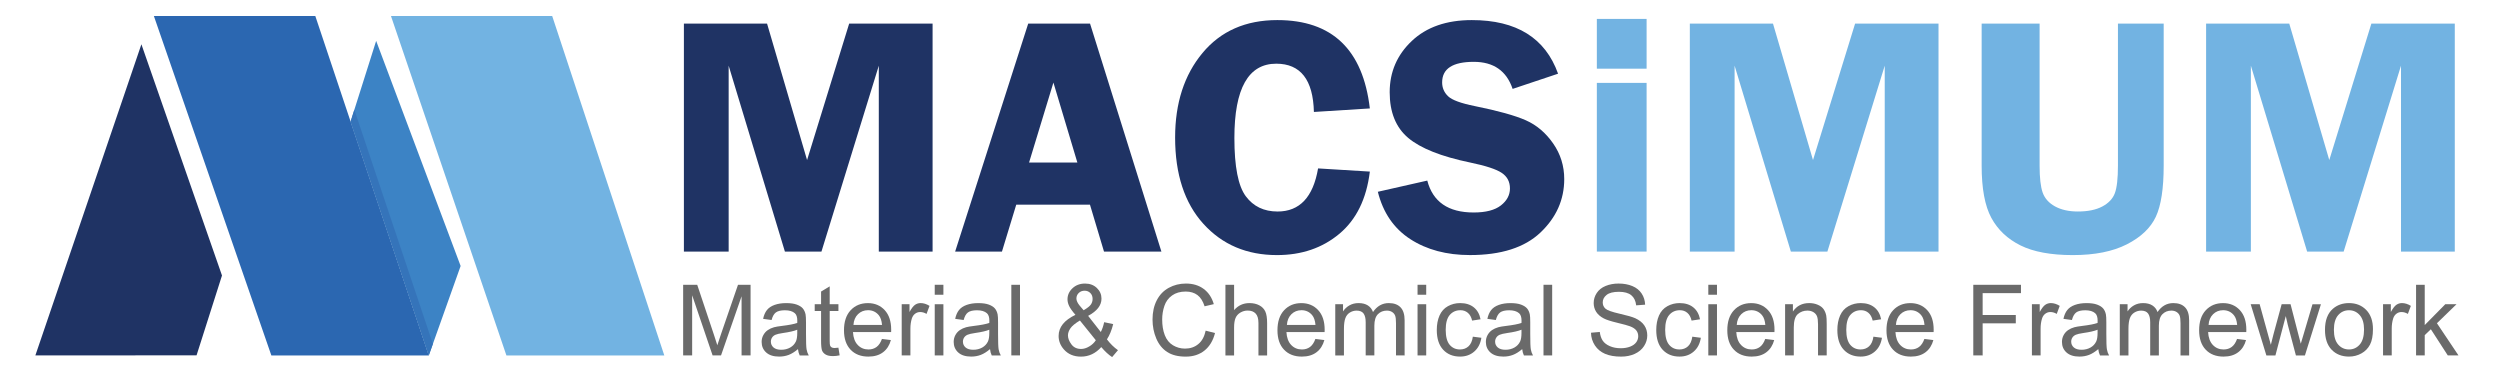 <?xml version="1.0" encoding="utf-8"?>
<!-- Generator: Adobe Illustrator 16.0.0, SVG Export Plug-In . SVG Version: 6.00 Build 0)  -->
<!DOCTYPE svg PUBLIC "-//W3C//DTD SVG 1.1//EN" "http://www.w3.org/Graphics/SVG/1.1/DTD/svg11.dtd">
<svg version="1.1" id="Layer_1" xmlns="http://www.w3.org/2000/svg" xmlns:xlink="http://www.w3.org/1999/xlink" x="0px" y="0px"
	 width="175px" height="26px" viewBox="0 0 175 26" enable-background="new 0 0 175 26" xml:space="preserve">
<polyline fill="#3C83C5" points="26.331,2.861 32.244,18.619 30.015,24.881 24.542,8.512 "/>
<polyline fill="#72B3E2" points="27.367,1.119 38.653,1.119 46.501,24.881 35.449,24.881 "/>
<path fill="#1F3364" d="M13.759,24.873l1.78-5.588c0,0-5.64-16.185-5.641-16.185c-0.209,0.626-0.281,0.831-7.423,21.78"/>
<polyline fill="#2B67B1" points="10.771,1.119 22.071,1.119 30.015,24.881 18.995,24.881 "/>
<polyline fill="#3574BA" points="24.542,8.512 24.803,7.677 30.302,24.072 30.015,24.881 "/>
<g>
	<path fill="#1F3364" d="M54.943,17.61L51.006,4.598V17.61h-3.133V1.652h5.821l2.801,9.552l2.947-9.552h5.839V17.61h-3.765V4.598
		L57.502,17.61H54.943z"/>
	<path fill="#1F3364" d="M76.303,1.652l4.995,15.958H77.28l-0.983-3.285h-5.159l-1.001,3.285h-3.277l5.115-15.958H76.303z
		 M72.034,11.379h3.382l-1.677-5.6L72.034,11.379z"/>
	<path fill="#1F3364" d="M95.889,7.591l-3.916,0.246c-0.055-2.252-0.934-3.379-2.637-3.379c-1.952,0-2.929,1.734-2.929,5.203
		c0,2.003,0.266,3.361,0.797,4.075c0.53,0.713,1.272,1.07,2.226,1.07c1.546,0,2.491-1.006,2.835-3.017l3.624,0.222
		c-0.233,1.91-0.945,3.361-2.134,4.355s-2.644,1.49-4.366,1.49c-2.112,0-3.829-0.729-5.15-2.186s-1.981-3.473-1.981-6.045
		c0-2.408,0.639-4.38,1.917-5.916s3.024-2.303,5.238-2.303C93.247,1.406,95.405,3.468,95.889,7.591z"/>
	<path fill="#1F3364" d="M109.065,5.159l-3.181,1.064c-0.428-1.263-1.333-1.894-2.718-1.894c-1.478,0-2.216,0.479-2.216,1.438
		c0,0.382,0.139,0.706,0.415,0.97c0.275,0.265,0.9,0.495,1.873,0.69c1.627,0.329,2.817,0.66,3.573,0.995
		c0.755,0.335,1.391,0.875,1.908,1.619c0.519,0.744,0.777,1.576,0.777,2.496c0,1.441-0.556,2.688-1.665,3.741
		c-1.109,1.052-2.755,1.577-4.936,1.577c-1.635,0-3.026-0.372-4.176-1.116c-1.148-0.744-1.905-1.849-2.271-3.314l3.461-0.783
		c0.389,1.489,1.47,2.233,3.243,2.233c0.855,0,1.493-0.166,1.914-0.497c0.42-0.331,0.63-0.727,0.63-1.187
		c0-0.468-0.191-0.83-0.572-1.087c-0.382-0.257-1.117-0.499-2.206-0.725c-2.032-0.421-3.479-0.996-4.344-1.725
		c-0.864-0.729-1.296-1.794-1.296-3.197c0-1.418,0.516-2.614,1.548-3.589c1.031-0.974,2.431-1.461,4.198-1.461
		C106.156,1.406,108.17,2.657,109.065,5.159z"/>
	<path fill="#72B3E2" d="M115.262,1.324v3.484h-3.483V1.324H115.262z M115.262,5.802V17.61h-3.483V5.802H115.262z"/>
	<path fill="#72B3E2" d="M125.36,17.61l-3.938-13.013V17.61h-3.134V1.652h5.821l2.801,9.552l2.947-9.552h5.839V17.61h-3.765V4.598
		l-4.014,13.013H125.36z"/>
	<path fill="#72B3E2" d="M151.458,1.652v9.938c0,1.605-0.184,2.8-0.55,3.583s-1.042,1.426-2.028,1.929s-2.247,0.754-3.782,0.754
		s-2.757-0.226-3.665-0.678s-1.588-1.095-2.04-1.929s-0.678-2.054-0.678-3.66V1.652h4.057v9.938c0,0.857,0.072,1.489,0.216,1.894
		c0.145,0.405,0.433,0.727,0.865,0.965c0.433,0.237,0.965,0.356,1.596,0.356c0.702,0,1.272-0.117,1.713-0.351
		c0.44-0.234,0.732-0.544,0.877-0.93c0.145-0.386,0.217-1.031,0.217-1.935V1.652H151.458z"/>
	<path fill="#72B3E2" d="M161.499,17.61l-3.938-13.013V17.61h-3.134V1.652h5.821l2.801,9.552l2.947-9.552h5.839V17.61h-3.765V4.598
		l-4.014,13.013H161.499z"/>
</g>
<g id="Material__x26__Chemical_Science_Framework_3_">
	<path fill="#6A6A6A" d="M47.82,24.88v-4.946h0.985l1.171,3.502c0.108,0.326,0.187,0.57,0.236,0.732
		c0.056-0.18,0.144-0.444,0.263-0.793l1.185-3.441h0.88v4.946H51.91v-4.141l-1.438,4.141h-0.59l-1.431-4.211v4.211H47.82z"/>
	<path fill="#6A6A6A" d="M55.858,24.438c-0.225,0.191-0.441,0.326-0.649,0.405s-0.432,0.118-0.67,0.118
		c-0.394,0-0.696-0.097-0.908-0.289c-0.211-0.191-0.317-0.438-0.317-0.736c0-0.176,0.04-0.336,0.12-0.481
		c0.08-0.145,0.184-0.262,0.313-0.349c0.129-0.088,0.275-0.154,0.437-0.199c0.119-0.032,0.299-0.063,0.54-0.092
		c0.49-0.059,0.852-0.128,1.083-0.209c0.002-0.083,0.003-0.136,0.003-0.158c0-0.248-0.057-0.422-0.172-0.523
		c-0.155-0.137-0.386-0.206-0.692-0.206c-0.286,0-0.497,0.051-0.633,0.15c-0.136,0.101-0.237,0.277-0.302,0.531l-0.594-0.081
		c0.054-0.254,0.143-0.459,0.267-0.615c0.124-0.156,0.302-0.277,0.536-0.361s0.505-0.126,0.813-0.126
		c0.306,0,0.554,0.035,0.746,0.107s0.332,0.163,0.422,0.271c0.09,0.109,0.153,0.247,0.189,0.414c0.02,0.104,0.03,0.29,0.03,0.56
		v0.81c0,0.565,0.013,0.922,0.039,1.071c0.025,0.15,0.077,0.294,0.153,0.431h-0.634C55.917,24.754,55.876,24.606,55.858,24.438z
		 M55.807,23.081c-0.22,0.09-0.551,0.167-0.992,0.229c-0.25,0.036-0.426,0.077-0.53,0.122s-0.184,0.11-0.24,0.197
		s-0.084,0.183-0.084,0.288c0,0.162,0.062,0.297,0.184,0.405c0.123,0.107,0.302,0.162,0.538,0.162c0.234,0,0.442-0.052,0.625-0.153
		c0.182-0.103,0.316-0.243,0.401-0.421c0.065-0.137,0.098-0.339,0.098-0.607V23.081z"/>
	<path fill="#6A6A6A" d="M58.689,24.337l0.087,0.536c-0.171,0.036-0.324,0.054-0.458,0.054c-0.221,0-0.392-0.034-0.513-0.104
		c-0.122-0.069-0.207-0.161-0.256-0.274c-0.049-0.114-0.074-0.353-0.074-0.718v-2.062h-0.445v-0.473h0.445v-0.887l0.604-0.364v1.251
		h0.611v0.473h-0.611v2.096c0,0.173,0.011,0.284,0.032,0.334c0.021,0.05,0.056,0.089,0.104,0.118s0.118,0.044,0.208,0.044
		C58.49,24.36,58.579,24.353,58.689,24.337z"/>
	<path fill="#6A6A6A" d="M61.736,23.726l0.627,0.078c-0.099,0.366-0.282,0.651-0.55,0.854s-0.61,0.304-1.026,0.304
		c-0.524,0-0.94-0.161-1.247-0.484c-0.307-0.322-0.461-0.775-0.461-1.358c0-0.603,0.155-1.07,0.466-1.403s0.713-0.499,1.208-0.499
		c0.479,0,0.871,0.163,1.174,0.489s0.456,0.785,0.456,1.376c0,0.036-0.001,0.09-0.003,0.162h-2.672
		c0.022,0.394,0.134,0.695,0.334,0.904s0.45,0.314,0.749,0.314c0.223,0,0.413-0.059,0.57-0.176
		C61.519,24.169,61.644,23.982,61.736,23.726z M59.742,22.744h2.001c-0.027-0.302-0.104-0.527-0.229-0.679
		c-0.193-0.233-0.444-0.351-0.752-0.351c-0.279,0-0.514,0.094-0.704,0.28S59.762,22.432,59.742,22.744z"/>
	<path fill="#6A6A6A" d="M63.119,24.88v-3.584h0.547v0.544c0.139-0.255,0.268-0.422,0.386-0.503s0.248-0.121,0.39-0.121
		c0.205,0,0.413,0.064,0.625,0.195l-0.209,0.563c-0.148-0.088-0.297-0.132-0.445-0.132c-0.133,0-0.252,0.04-0.358,0.12
		c-0.105,0.08-0.181,0.19-0.226,0.332c-0.067,0.216-0.101,0.452-0.101,0.709v1.876H63.119z"/>
	<path fill="#6A6A6A" d="M65.431,20.632v-0.698h0.607v0.698H65.431z M65.431,24.88v-3.584h0.607v3.584H65.431z"/>
	<path fill="#6A6A6A" d="M69.301,24.438c-0.225,0.191-0.441,0.326-0.649,0.405s-0.432,0.118-0.67,0.118
		c-0.394,0-0.696-0.097-0.908-0.289c-0.211-0.191-0.316-0.438-0.316-0.736c0-0.176,0.04-0.336,0.119-0.481
		c0.08-0.145,0.185-0.262,0.314-0.349c0.129-0.088,0.274-0.154,0.437-0.199c0.119-0.032,0.299-0.063,0.54-0.092
		c0.49-0.059,0.852-0.128,1.083-0.209c0.002-0.083,0.004-0.136,0.004-0.158c0-0.248-0.058-0.422-0.173-0.523
		c-0.155-0.137-0.386-0.206-0.691-0.206c-0.286,0-0.496,0.051-0.633,0.15c-0.136,0.101-0.236,0.277-0.302,0.531l-0.594-0.081
		c0.054-0.254,0.143-0.459,0.267-0.615c0.123-0.156,0.303-0.277,0.536-0.361c0.234-0.084,0.505-0.126,0.813-0.126
		c0.306,0,0.555,0.035,0.746,0.107c0.19,0.072,0.331,0.163,0.421,0.271c0.091,0.109,0.153,0.247,0.189,0.414
		c0.021,0.104,0.03,0.29,0.03,0.56v0.81c0,0.565,0.013,0.922,0.039,1.071c0.025,0.15,0.077,0.294,0.153,0.431h-0.635
		C69.359,24.754,69.318,24.606,69.301,24.438z M69.25,23.081c-0.221,0.09-0.551,0.167-0.992,0.229
		c-0.249,0.036-0.426,0.077-0.529,0.122s-0.184,0.11-0.24,0.197c-0.056,0.087-0.084,0.183-0.084,0.288
		c0,0.162,0.062,0.297,0.184,0.405c0.123,0.107,0.303,0.162,0.539,0.162c0.233,0,0.441-0.052,0.624-0.153
		c0.182-0.103,0.315-0.243,0.401-0.421c0.065-0.137,0.098-0.339,0.098-0.607V23.081z"/>
	<path fill="#6A6A6A" d="M70.793,24.88v-4.946H71.4v4.946H70.793z"/>
	<path fill="#6A6A6A" d="M77.089,24.296c-0.2,0.223-0.418,0.39-0.654,0.501s-0.492,0.167-0.767,0.167
		c-0.506,0-0.907-0.171-1.204-0.513c-0.241-0.278-0.361-0.591-0.361-0.935c0-0.306,0.099-0.582,0.295-0.828
		c0.197-0.246,0.491-0.463,0.883-0.649c-0.223-0.257-0.371-0.465-0.445-0.625c-0.074-0.159-0.111-0.313-0.111-0.462
		c0-0.297,0.116-0.555,0.349-0.774c0.233-0.22,0.526-0.329,0.88-0.329c0.337,0,0.613,0.104,0.828,0.311s0.322,0.455,0.322,0.746
		c0,0.47-0.312,0.871-0.935,1.204l0.887,1.131c0.102-0.198,0.181-0.428,0.236-0.688l0.631,0.135
		c-0.107,0.432-0.254,0.787-0.438,1.066c0.228,0.302,0.485,0.555,0.773,0.759l-0.409,0.482
		C77.603,24.837,77.35,24.604,77.089,24.296z M76.708,23.817l-1.114-1.381c-0.328,0.196-0.55,0.378-0.664,0.545
		c-0.115,0.168-0.173,0.334-0.173,0.498c0,0.2,0.08,0.408,0.24,0.624c0.159,0.216,0.386,0.324,0.678,0.324
		c0.183,0,0.371-0.057,0.565-0.171C76.435,24.144,76.591,23.997,76.708,23.817z M75.854,21.718c0.264-0.155,0.434-0.291,0.512-0.408
		c0.077-0.116,0.116-0.246,0.116-0.388c0-0.169-0.054-0.307-0.16-0.413c-0.107-0.107-0.24-0.16-0.4-0.16
		c-0.164,0-0.301,0.053-0.409,0.158c-0.109,0.105-0.164,0.235-0.164,0.388c0,0.077,0.02,0.157,0.06,0.241
		c0.039,0.085,0.098,0.174,0.177,0.269L75.854,21.718z"/>
	<path fill="#6A6A6A" d="M84.397,23.146l0.655,0.165c-0.138,0.538-0.385,0.948-0.741,1.23s-0.792,0.423-1.308,0.423
		c-0.533,0-0.967-0.108-1.301-0.325s-0.588-0.531-0.763-0.943c-0.174-0.411-0.262-0.854-0.262-1.326
		c0-0.515,0.099-0.964,0.296-1.348c0.196-0.384,0.477-0.675,0.84-0.874s0.764-0.299,1.2-0.299c0.494,0,0.91,0.126,1.248,0.378
		s0.572,0.606,0.705,1.063l-0.645,0.151c-0.114-0.359-0.281-0.622-0.499-0.786c-0.219-0.164-0.493-0.246-0.823-0.246
		c-0.381,0-0.698,0.091-0.953,0.273c-0.256,0.182-0.436,0.427-0.539,0.733c-0.104,0.308-0.154,0.624-0.154,0.95
		c0,0.421,0.061,0.788,0.184,1.102c0.122,0.313,0.313,0.548,0.571,0.703c0.259,0.155,0.539,0.233,0.841,0.233
		c0.366,0,0.677-0.105,0.932-0.317C84.136,23.876,84.308,23.562,84.397,23.146z"/>
	<path fill="#6A6A6A" d="M85.78,24.88v-4.946h0.607v1.774c0.284-0.328,0.642-0.492,1.073-0.492c0.266,0,0.496,0.052,0.692,0.156
		c0.195,0.104,0.335,0.249,0.42,0.434c0.084,0.185,0.126,0.452,0.126,0.804v2.271h-0.607v-2.271c0-0.304-0.065-0.525-0.197-0.663
		c-0.132-0.139-0.317-0.208-0.559-0.208c-0.18,0-0.349,0.047-0.508,0.14c-0.158,0.094-0.271,0.221-0.339,0.38
		c-0.067,0.16-0.102,0.381-0.102,0.661v1.961H85.78z"/>
	<path fill="#6A6A6A" d="M92.077,23.726l0.628,0.078c-0.099,0.366-0.282,0.651-0.55,0.854s-0.609,0.304-1.025,0.304
		c-0.524,0-0.94-0.161-1.247-0.484c-0.308-0.322-0.461-0.775-0.461-1.358c0-0.603,0.155-1.07,0.466-1.403s0.713-0.499,1.208-0.499
		c0.479,0,0.87,0.163,1.174,0.489s0.456,0.785,0.456,1.376c0,0.036-0.001,0.09-0.004,0.162H90.05
		c0.022,0.394,0.134,0.695,0.334,0.904s0.45,0.314,0.749,0.314c0.223,0,0.413-0.059,0.57-0.176S91.985,23.982,92.077,23.726z
		 M90.083,22.744h2.001c-0.026-0.302-0.104-0.527-0.229-0.679c-0.193-0.233-0.444-0.351-0.752-0.351
		c-0.279,0-0.514,0.094-0.704,0.28C90.209,22.182,90.104,22.432,90.083,22.744z"/>
	<path fill="#6A6A6A" d="M93.468,24.88v-3.584h0.544v0.503c0.112-0.175,0.262-0.316,0.448-0.423c0.188-0.107,0.399-0.16,0.638-0.16
		c0.266,0,0.483,0.055,0.653,0.165s0.29,0.265,0.359,0.462c0.283-0.418,0.652-0.627,1.106-0.627c0.355,0,0.629,0.098,0.82,0.295
		c0.191,0.196,0.287,0.5,0.287,0.909v2.46H97.72v-2.258c0-0.242-0.02-0.417-0.059-0.524c-0.04-0.106-0.111-0.192-0.215-0.258
		s-0.225-0.098-0.364-0.098c-0.252,0-0.461,0.083-0.628,0.251c-0.166,0.168-0.249,0.436-0.249,0.805v2.082h-0.607v-2.328
		c0-0.271-0.05-0.473-0.148-0.607c-0.1-0.135-0.262-0.202-0.486-0.202c-0.171,0-0.329,0.045-0.474,0.135
		c-0.146,0.09-0.251,0.222-0.315,0.395c-0.065,0.173-0.099,0.423-0.099,0.749v1.859H93.468z"/>
	<path fill="#6A6A6A" d="M99.228,20.632v-0.698h0.607v0.698H99.228z M99.228,24.88v-3.584h0.607v3.584H99.228z"/>
	<path fill="#6A6A6A" d="M103.099,23.567l0.598,0.077c-0.065,0.412-0.232,0.734-0.502,0.967c-0.269,0.233-0.599,0.35-0.99,0.35
		c-0.49,0-0.885-0.16-1.183-0.48c-0.298-0.321-0.447-0.78-0.447-1.379c0-0.387,0.064-0.726,0.192-1.016
		c0.129-0.29,0.323-0.508,0.586-0.653c0.262-0.145,0.547-0.217,0.855-0.217c0.389,0,0.707,0.098,0.955,0.295
		c0.247,0.196,0.405,0.477,0.476,0.839l-0.591,0.091c-0.056-0.241-0.155-0.422-0.299-0.543c-0.143-0.122-0.315-0.183-0.518-0.183
		c-0.306,0-0.555,0.109-0.746,0.329c-0.19,0.219-0.286,0.566-0.286,1.041c0,0.481,0.092,0.831,0.276,1.049
		c0.185,0.219,0.425,0.328,0.722,0.328c0.239,0,0.438-0.073,0.598-0.22S103.056,23.871,103.099,23.567z"/>
	<path fill="#6A6A6A" d="M106.554,24.438c-0.225,0.191-0.441,0.326-0.649,0.405s-0.432,0.118-0.67,0.118
		c-0.394,0-0.696-0.097-0.908-0.289c-0.211-0.191-0.316-0.438-0.316-0.736c0-0.176,0.04-0.336,0.119-0.481
		c0.08-0.145,0.185-0.262,0.314-0.349c0.129-0.088,0.274-0.154,0.437-0.199c0.119-0.032,0.299-0.063,0.54-0.092
		c0.49-0.059,0.852-0.128,1.083-0.209c0.002-0.083,0.004-0.136,0.004-0.158c0-0.248-0.058-0.422-0.173-0.523
		c-0.155-0.137-0.386-0.206-0.691-0.206c-0.286,0-0.496,0.051-0.633,0.15c-0.136,0.101-0.236,0.277-0.302,0.531l-0.594-0.081
		c0.054-0.254,0.143-0.459,0.267-0.615c0.123-0.156,0.303-0.277,0.536-0.361c0.234-0.084,0.505-0.126,0.813-0.126
		c0.306,0,0.555,0.035,0.746,0.107c0.19,0.072,0.331,0.163,0.421,0.271c0.091,0.109,0.153,0.247,0.189,0.414
		c0.021,0.104,0.03,0.29,0.03,0.56v0.81c0,0.565,0.013,0.922,0.039,1.071c0.025,0.15,0.077,0.294,0.153,0.431h-0.635
		C106.612,24.754,106.571,24.606,106.554,24.438z M106.503,23.081c-0.221,0.09-0.551,0.167-0.992,0.229
		c-0.249,0.036-0.426,0.077-0.529,0.122s-0.184,0.11-0.24,0.197c-0.056,0.087-0.084,0.183-0.084,0.288
		c0,0.162,0.062,0.297,0.184,0.405c0.123,0.107,0.303,0.162,0.539,0.162c0.233,0,0.441-0.052,0.624-0.153
		c0.182-0.103,0.315-0.243,0.401-0.421c0.065-0.137,0.098-0.339,0.098-0.607V23.081z"/>
	<path fill="#6A6A6A" d="M108.045,24.88v-4.946h0.607v4.946H108.045z"/>
	<path fill="#6A6A6A" d="M111.369,23.291l0.617-0.055c0.029,0.248,0.098,0.451,0.204,0.609c0.107,0.158,0.273,0.287,0.498,0.385
		s0.478,0.146,0.759,0.146c0.25,0,0.471-0.037,0.662-0.111c0.19-0.074,0.333-0.176,0.427-0.306c0.093-0.129,0.14-0.271,0.14-0.423
		c0-0.155-0.045-0.291-0.135-0.407c-0.09-0.115-0.238-0.213-0.445-0.291c-0.133-0.052-0.427-0.133-0.881-0.242
		c-0.454-0.108-0.772-0.212-0.955-0.309c-0.236-0.123-0.412-0.277-0.528-0.46c-0.115-0.184-0.174-0.389-0.174-0.616
		c0-0.25,0.071-0.483,0.213-0.7s0.349-0.382,0.621-0.494s0.574-0.169,0.907-0.169c0.367,0,0.69,0.06,0.971,0.178
		c0.28,0.117,0.495,0.291,0.646,0.521c0.151,0.229,0.232,0.489,0.243,0.78l-0.627,0.047c-0.034-0.313-0.148-0.549-0.343-0.709
		c-0.194-0.159-0.482-0.239-0.862-0.239c-0.396,0-0.685,0.072-0.865,0.218c-0.182,0.145-0.271,0.32-0.271,0.524
		c0,0.178,0.063,0.324,0.191,0.438c0.126,0.115,0.455,0.232,0.987,0.353c0.532,0.121,0.897,0.226,1.095,0.315
		c0.288,0.133,0.501,0.302,0.638,0.505c0.138,0.204,0.206,0.438,0.206,0.704c0,0.263-0.075,0.511-0.226,0.743
		c-0.151,0.233-0.367,0.414-0.649,0.544c-0.283,0.129-0.601,0.193-0.954,0.193c-0.447,0-0.822-0.064-1.125-0.195
		s-0.54-0.327-0.712-0.589S111.378,23.621,111.369,23.291z"/>
	<path fill="#6A6A6A" d="M118.462,23.567l0.598,0.077c-0.065,0.412-0.232,0.734-0.502,0.967c-0.269,0.233-0.599,0.35-0.99,0.35
		c-0.49,0-0.885-0.16-1.183-0.48c-0.298-0.321-0.447-0.78-0.447-1.379c0-0.387,0.064-0.726,0.192-1.016
		c0.129-0.29,0.323-0.508,0.586-0.653c0.262-0.145,0.547-0.217,0.855-0.217c0.389,0,0.707,0.098,0.955,0.295
		c0.247,0.196,0.405,0.477,0.476,0.839l-0.591,0.091c-0.056-0.241-0.155-0.422-0.299-0.543c-0.143-0.122-0.315-0.183-0.518-0.183
		c-0.306,0-0.555,0.109-0.746,0.329c-0.19,0.219-0.286,0.566-0.286,1.041c0,0.481,0.092,0.831,0.276,1.049
		c0.185,0.219,0.425,0.328,0.722,0.328c0.239,0,0.438-0.073,0.598-0.22S118.419,23.871,118.462,23.567z"/>
	<path fill="#6A6A6A" d="M119.582,20.632v-0.698h0.607v0.698H119.582z M119.582,24.88v-3.584h0.607v3.584H119.582z"/>
	<path fill="#6A6A6A" d="M123.566,23.726l0.628,0.078c-0.099,0.366-0.282,0.651-0.55,0.854s-0.609,0.304-1.025,0.304
		c-0.524,0-0.94-0.161-1.247-0.484c-0.308-0.322-0.461-0.775-0.461-1.358c0-0.603,0.155-1.07,0.466-1.403s0.713-0.499,1.208-0.499
		c0.479,0,0.87,0.163,1.174,0.489s0.456,0.785,0.456,1.376c0,0.036-0.001,0.09-0.004,0.162h-2.672
		c0.022,0.394,0.134,0.695,0.334,0.904s0.45,0.314,0.749,0.314c0.223,0,0.413-0.059,0.57-0.176S123.475,23.982,123.566,23.726z
		 M121.572,22.744h2.001c-0.026-0.302-0.104-0.527-0.229-0.679c-0.193-0.233-0.444-0.351-0.752-0.351
		c-0.279,0-0.514,0.094-0.704,0.28C121.698,22.182,121.593,22.432,121.572,22.744z"/>
	<path fill="#6A6A6A" d="M124.957,24.88v-3.584h0.547v0.51c0.264-0.394,0.644-0.59,1.141-0.59c0.216,0,0.415,0.038,0.596,0.116
		c0.181,0.077,0.316,0.179,0.406,0.305s0.153,0.276,0.189,0.449c0.022,0.112,0.033,0.31,0.033,0.591v2.203h-0.607V22.7
		c0-0.248-0.023-0.433-0.07-0.556c-0.047-0.122-0.131-0.22-0.252-0.293c-0.12-0.073-0.261-0.109-0.423-0.109
		c-0.259,0-0.482,0.082-0.67,0.246s-0.282,0.476-0.282,0.935v1.957H124.957z"/>
	<path fill="#6A6A6A" d="M131.139,23.567l0.598,0.077c-0.065,0.412-0.232,0.734-0.502,0.967c-0.269,0.233-0.599,0.35-0.99,0.35
		c-0.49,0-0.885-0.16-1.183-0.48c-0.298-0.321-0.447-0.78-0.447-1.379c0-0.387,0.064-0.726,0.192-1.016
		c0.129-0.29,0.323-0.508,0.586-0.653c0.262-0.145,0.547-0.217,0.855-0.217c0.389,0,0.707,0.098,0.955,0.295
		c0.247,0.196,0.405,0.477,0.476,0.839l-0.591,0.091c-0.056-0.241-0.155-0.422-0.299-0.543c-0.143-0.122-0.315-0.183-0.518-0.183
		c-0.306,0-0.555,0.109-0.746,0.329c-0.19,0.219-0.286,0.566-0.286,1.041c0,0.481,0.092,0.831,0.276,1.049
		c0.185,0.219,0.425,0.328,0.722,0.328c0.239,0,0.438-0.073,0.598-0.22S131.096,23.871,131.139,23.567z"/>
	<path fill="#6A6A6A" d="M134.708,23.726l0.628,0.078c-0.099,0.366-0.282,0.651-0.55,0.854s-0.609,0.304-1.025,0.304
		c-0.524,0-0.94-0.161-1.247-0.484c-0.308-0.322-0.461-0.775-0.461-1.358c0-0.603,0.155-1.07,0.466-1.403s0.713-0.499,1.208-0.499
		c0.479,0,0.87,0.163,1.174,0.489s0.456,0.785,0.456,1.376c0,0.036-0.001,0.09-0.004,0.162h-2.672
		c0.022,0.394,0.134,0.695,0.334,0.904s0.45,0.314,0.749,0.314c0.223,0,0.413-0.059,0.57-0.176S134.616,23.982,134.708,23.726z
		 M132.714,22.744h2.001c-0.026-0.302-0.104-0.527-0.229-0.679c-0.193-0.233-0.444-0.351-0.752-0.351
		c-0.279,0-0.514,0.094-0.704,0.28C132.84,22.182,132.734,22.432,132.714,22.744z"/>
	<path fill="#6A6A6A" d="M138.13,24.88v-4.946h3.338v0.583h-2.683v1.532h2.321v0.584h-2.321v2.247H138.13z"/>
	<path fill="#6A6A6A" d="M142.234,24.88v-3.584h0.546v0.544c0.14-0.255,0.269-0.422,0.387-0.503s0.248-0.121,0.39-0.121
		c0.205,0,0.413,0.064,0.624,0.195l-0.209,0.563c-0.148-0.088-0.297-0.132-0.445-0.132c-0.133,0-0.252,0.04-0.357,0.12
		c-0.106,0.08-0.182,0.19-0.227,0.332c-0.067,0.216-0.101,0.452-0.101,0.709v1.876H142.234z"/>
	<path fill="#6A6A6A" d="M146.88,24.438c-0.225,0.191-0.441,0.326-0.649,0.405s-0.432,0.118-0.67,0.118
		c-0.394,0-0.696-0.097-0.908-0.289c-0.211-0.191-0.316-0.438-0.316-0.736c0-0.176,0.04-0.336,0.119-0.481
		c0.08-0.145,0.185-0.262,0.314-0.349c0.129-0.088,0.274-0.154,0.437-0.199c0.119-0.032,0.299-0.063,0.54-0.092
		c0.49-0.059,0.852-0.128,1.083-0.209c0.002-0.083,0.004-0.136,0.004-0.158c0-0.248-0.058-0.422-0.173-0.523
		c-0.155-0.137-0.386-0.206-0.691-0.206c-0.286,0-0.496,0.051-0.633,0.15c-0.136,0.101-0.236,0.277-0.302,0.531l-0.594-0.081
		c0.054-0.254,0.143-0.459,0.267-0.615c0.123-0.156,0.303-0.277,0.536-0.361c0.234-0.084,0.505-0.126,0.813-0.126
		c0.306,0,0.555,0.035,0.746,0.107c0.19,0.072,0.331,0.163,0.421,0.271c0.091,0.109,0.153,0.247,0.189,0.414
		c0.021,0.104,0.03,0.29,0.03,0.56v0.81c0,0.565,0.013,0.922,0.039,1.071c0.025,0.15,0.077,0.294,0.153,0.431h-0.635
		C146.938,24.754,146.897,24.606,146.88,24.438z M146.829,23.081c-0.221,0.09-0.551,0.167-0.992,0.229
		c-0.249,0.036-0.426,0.077-0.529,0.122s-0.184,0.11-0.24,0.197c-0.056,0.087-0.084,0.183-0.084,0.288
		c0,0.162,0.062,0.297,0.184,0.405c0.123,0.107,0.303,0.162,0.539,0.162c0.233,0,0.441-0.052,0.624-0.153
		c0.182-0.103,0.315-0.243,0.401-0.421c0.065-0.137,0.098-0.339,0.098-0.607V23.081z"/>
	<path fill="#6A6A6A" d="M148.385,24.88v-3.584h0.544v0.503c0.112-0.175,0.262-0.316,0.448-0.423c0.188-0.107,0.399-0.16,0.638-0.16
		c0.266,0,0.483,0.055,0.653,0.165s0.29,0.265,0.359,0.462c0.283-0.418,0.652-0.627,1.106-0.627c0.355,0,0.629,0.098,0.82,0.295
		c0.191,0.196,0.287,0.5,0.287,0.909v2.46h-0.604v-2.258c0-0.242-0.02-0.417-0.059-0.524c-0.04-0.106-0.111-0.192-0.215-0.258
		s-0.225-0.098-0.364-0.098c-0.252,0-0.461,0.083-0.628,0.251c-0.166,0.168-0.249,0.436-0.249,0.805v2.082h-0.607v-2.328
		c0-0.271-0.05-0.473-0.148-0.607c-0.1-0.135-0.262-0.202-0.486-0.202c-0.171,0-0.329,0.045-0.474,0.135
		c-0.146,0.09-0.251,0.222-0.315,0.395c-0.065,0.173-0.099,0.423-0.099,0.749v1.859H148.385z"/>
	<path fill="#6A6A6A" d="M156.594,23.726l0.628,0.078c-0.099,0.366-0.282,0.651-0.55,0.854s-0.609,0.304-1.025,0.304
		c-0.524,0-0.94-0.161-1.247-0.484c-0.308-0.322-0.461-0.775-0.461-1.358c0-0.603,0.155-1.07,0.466-1.403s0.713-0.499,1.208-0.499
		c0.479,0,0.87,0.163,1.174,0.489s0.456,0.785,0.456,1.376c0,0.036-0.001,0.09-0.004,0.162h-2.672
		c0.022,0.394,0.134,0.695,0.334,0.904s0.45,0.314,0.749,0.314c0.223,0,0.413-0.059,0.57-0.176S156.502,23.982,156.594,23.726z
		 M154.6,22.744h2.001c-0.026-0.302-0.104-0.527-0.229-0.679c-0.193-0.233-0.444-0.351-0.752-0.351c-0.279,0-0.514,0.094-0.704,0.28
		C154.726,22.182,154.62,22.432,154.6,22.744z"/>
	<path fill="#6A6A6A" d="M158.646,24.88l-1.097-3.584h0.627l0.57,2.069l0.213,0.769c0.009-0.038,0.071-0.284,0.186-0.738l0.57-2.1
		h0.624l0.537,2.079l0.179,0.685l0.206-0.691l0.613-2.072h0.591l-1.12,3.584h-0.631l-0.57-2.146l-0.139-0.61l-0.726,2.757H158.646z"
		/>
	<path fill="#6A6A6A" d="M162.749,23.088c0-0.663,0.185-1.155,0.554-1.475c0.308-0.266,0.684-0.397,1.127-0.397
		c0.492,0,0.895,0.161,1.208,0.483c0.313,0.323,0.469,0.77,0.469,1.338c0,0.462-0.069,0.824-0.208,1.089
		c-0.138,0.264-0.339,0.47-0.604,0.615c-0.265,0.146-0.553,0.22-0.865,0.22c-0.502,0-0.907-0.161-1.217-0.482
		C162.903,24.156,162.749,23.693,162.749,23.088z M163.373,23.088c0,0.459,0.101,0.803,0.301,1.031s0.452,0.343,0.756,0.343
		c0.301,0,0.552-0.115,0.752-0.345s0.301-0.579,0.301-1.05c0-0.442-0.101-0.778-0.302-1.007c-0.202-0.229-0.452-0.343-0.751-0.343
		c-0.304,0-0.556,0.114-0.756,0.341C163.474,22.286,163.373,22.629,163.373,23.088z"/>
	<path fill="#6A6A6A" d="M166.813,24.88v-3.584h0.546v0.544c0.14-0.255,0.269-0.422,0.387-0.503s0.248-0.121,0.39-0.121
		c0.205,0,0.413,0.064,0.624,0.195l-0.209,0.563c-0.148-0.088-0.297-0.132-0.445-0.132c-0.133,0-0.252,0.04-0.357,0.12
		c-0.106,0.08-0.182,0.19-0.227,0.332c-0.067,0.216-0.101,0.452-0.101,0.709v1.876H166.813z"/>
	<path fill="#6A6A6A" d="M169.124,24.88v-4.946h0.607v2.82l1.438-1.458h0.786l-1.37,1.33l1.509,2.254h-0.749l-1.185-1.832
		l-0.429,0.411v1.421H169.124z"/>
</g>
<g>
</g>
<g>
</g>
<g>
</g>
<g>
</g>
<g>
</g>
<g>
</g>
</svg>
